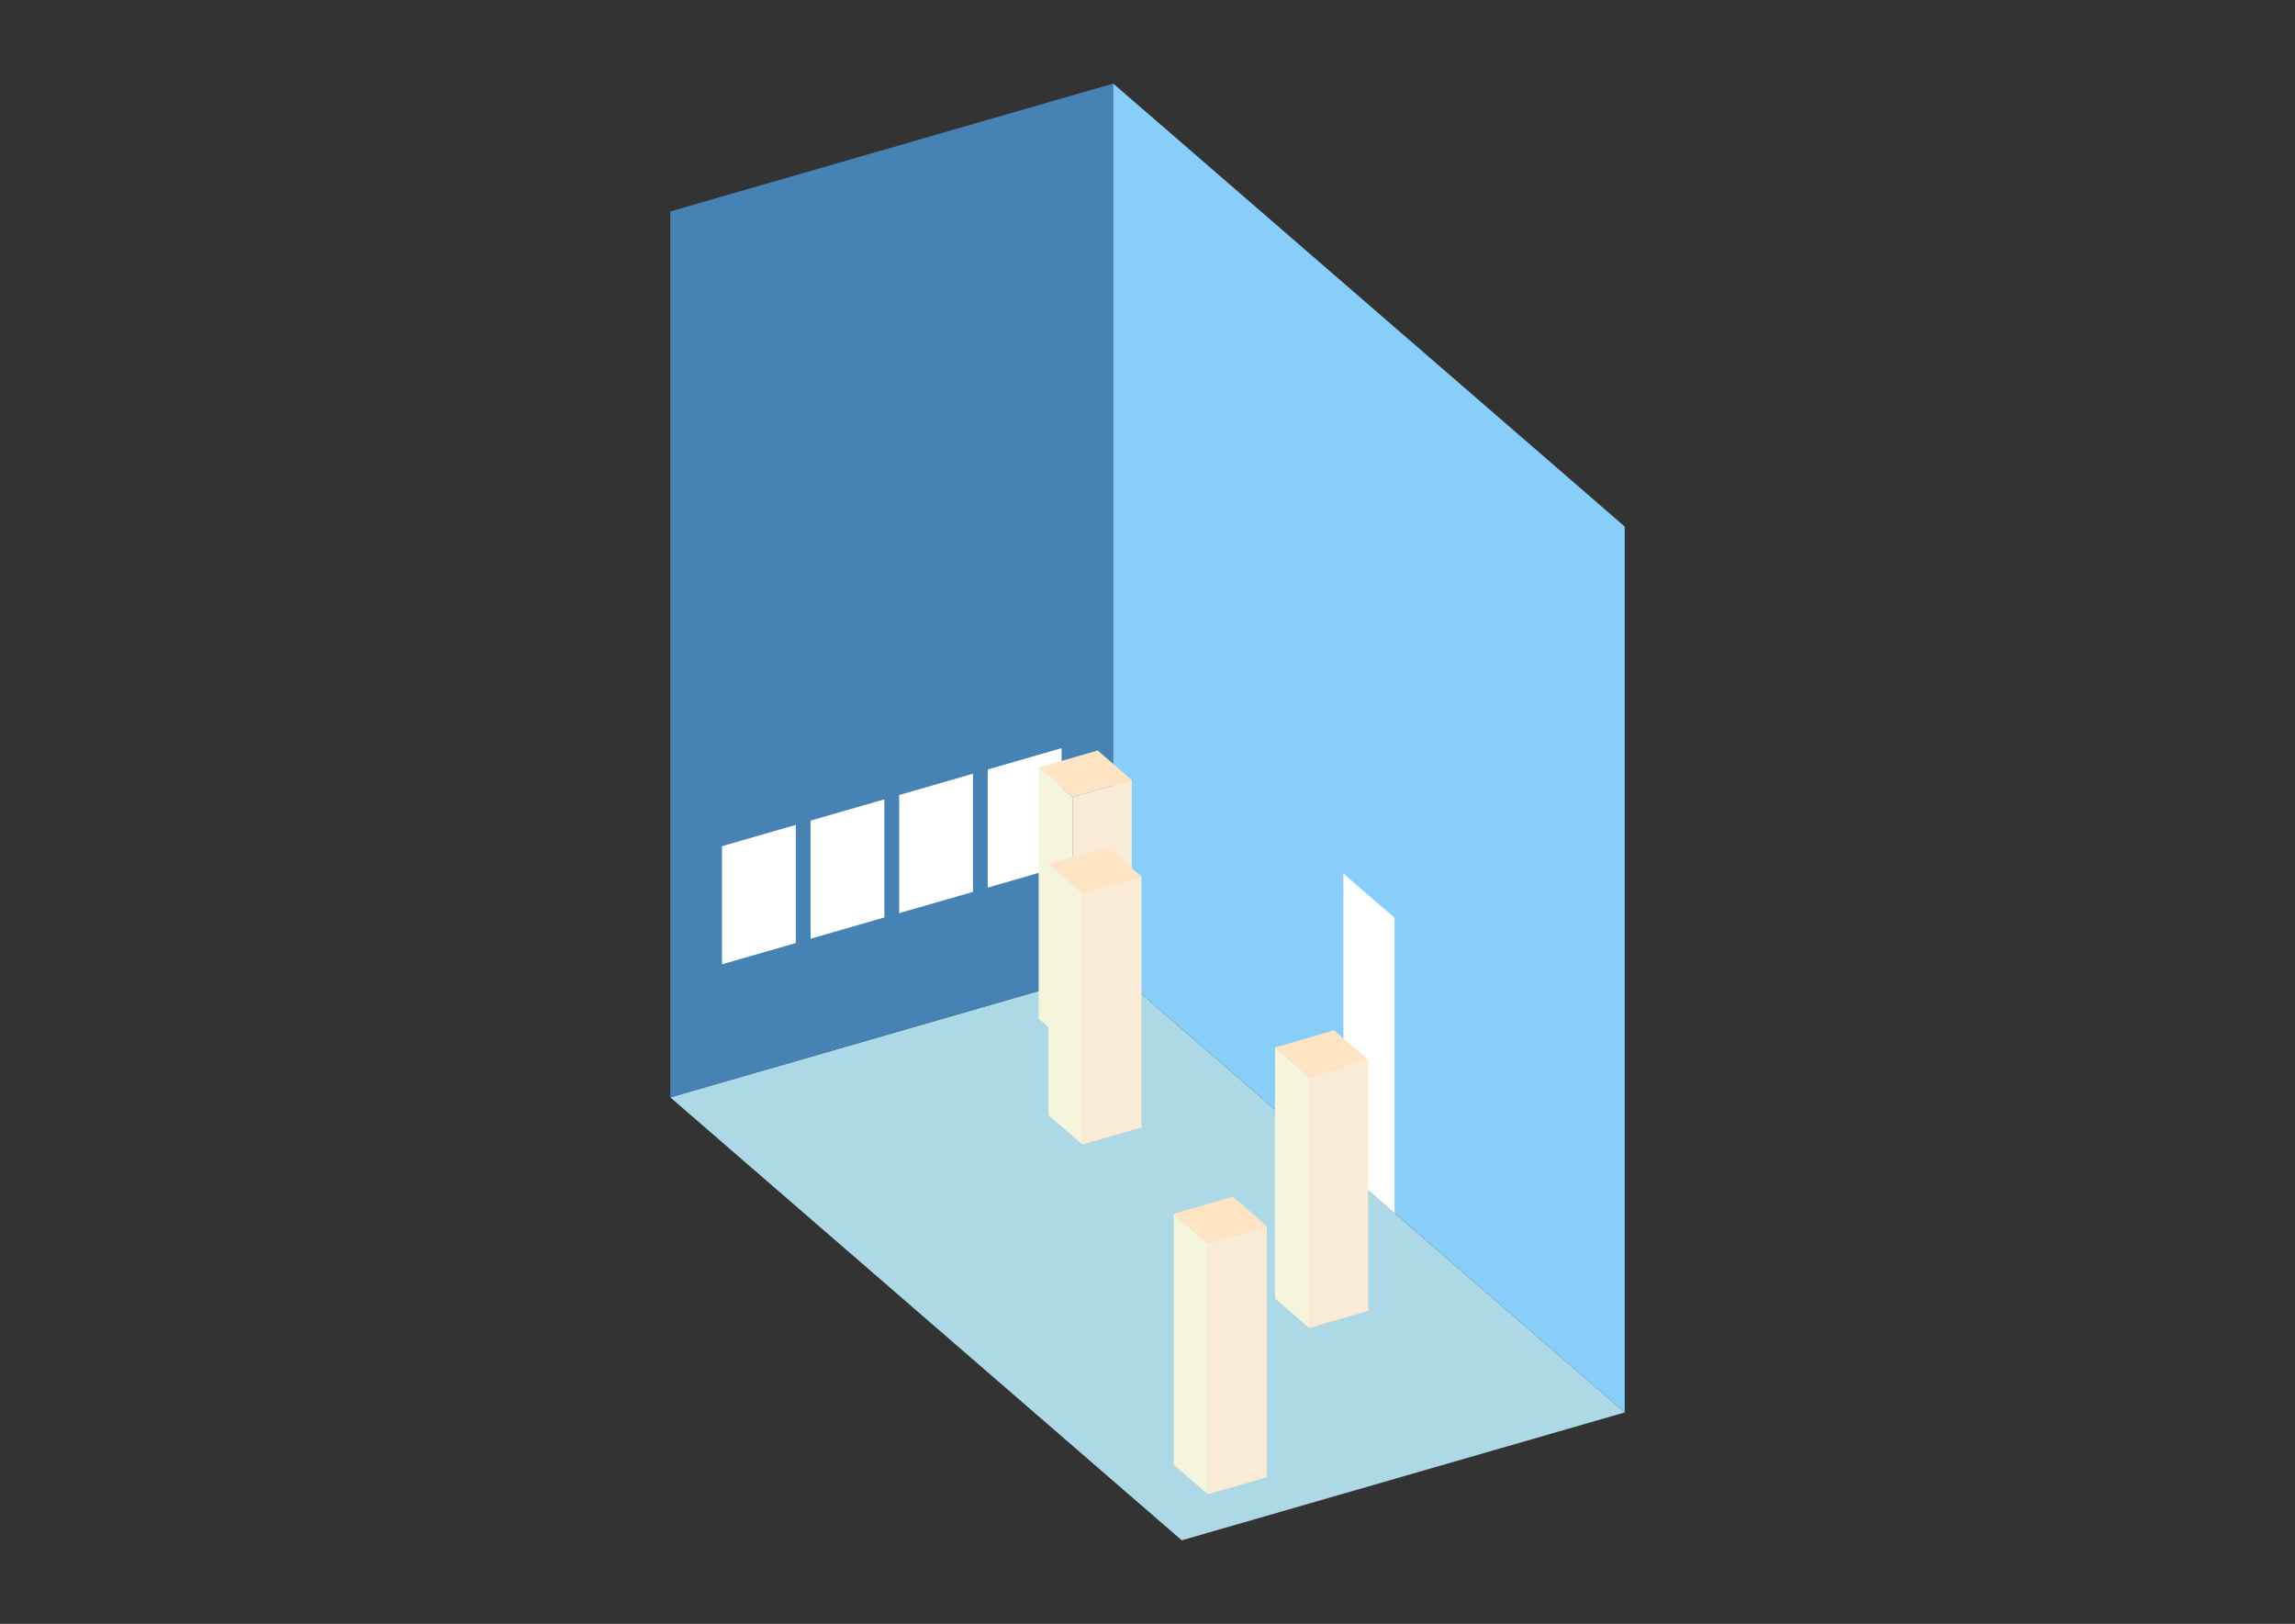 <?xml version="1.0" encoding="UTF-8"?>
<svg
  xmlns="http://www.w3.org/2000/svg"
  width="848"
  height="600"
  style="background-color:white"
>
  <rect width="100%" height="100%" fill="#333333" stroke="none"/>
  <polygon fill="lightblue" points="436.66,569.126 247.672,405.458 411.34,358.211 600.328,521.879" />
  <polygon fill="steelblue" points="247.672,405.458 247.672,78.121 411.34,30.874 411.34,358.211" />
  <polygon fill="lightskyblue" points="600.328,521.879 600.328,194.542 411.34,30.874 411.34,358.211" />
  <polygon fill="white" points="515.284,448.228 515.284,339.116 496.385,322.749 496.385,431.862" />
  <polygon fill="white" points="266.766,356.301 266.766,312.656 294.044,304.781 294.044,348.426" />
  <polygon fill="white" points="299.5,346.851 299.5,303.206 326.778,295.332 326.778,338.977" />
  <polygon fill="white" points="332.234,337.402 332.234,293.757 359.512,285.882 359.512,329.527" />
  <polygon fill="white" points="364.967,327.952 364.967,284.308 392.246,276.433 392.246,320.078" />
  <polygon fill="antiquewhite" points="483.715,490.663 483.715,397.918 505.538,391.618 505.538,484.364" />
  <polygon fill="beige" points="483.715,490.663 483.715,397.918 471.116,387.007 471.116,479.752" />
  <polygon fill="bisque" points="483.715,397.918 471.116,387.007 492.938,380.707 505.538,391.618" />
  <polygon fill="antiquewhite" points="446.302,552.125 446.302,459.38 468.125,453.08 468.125,545.826" />
  <polygon fill="beige" points="446.302,552.125 446.302,459.38 433.703,448.469 433.703,541.214" />
  <polygon fill="bisque" points="446.302,459.38 433.703,448.469 455.526,442.169 468.125,453.08" />
  <polygon fill="antiquewhite" points="396.375,387.257 396.375,294.512 418.197,288.212 418.197,380.958" />
  <polygon fill="beige" points="396.375,387.257 396.375,294.512 383.775,283.601 383.775,376.346" />
  <polygon fill="bisque" points="396.375,294.512 383.775,283.601 405.598,277.301 418.197,288.212" />
  <polygon fill="antiquewhite" points="399.939,422.887 399.939,330.142 421.762,323.842 421.762,416.588" />
  <polygon fill="beige" points="399.939,422.887 399.939,330.142 387.34,319.231 387.34,411.976" />
  <polygon fill="bisque" points="399.939,330.142 387.34,319.231 409.162,312.931 421.762,323.842" />
</svg>
